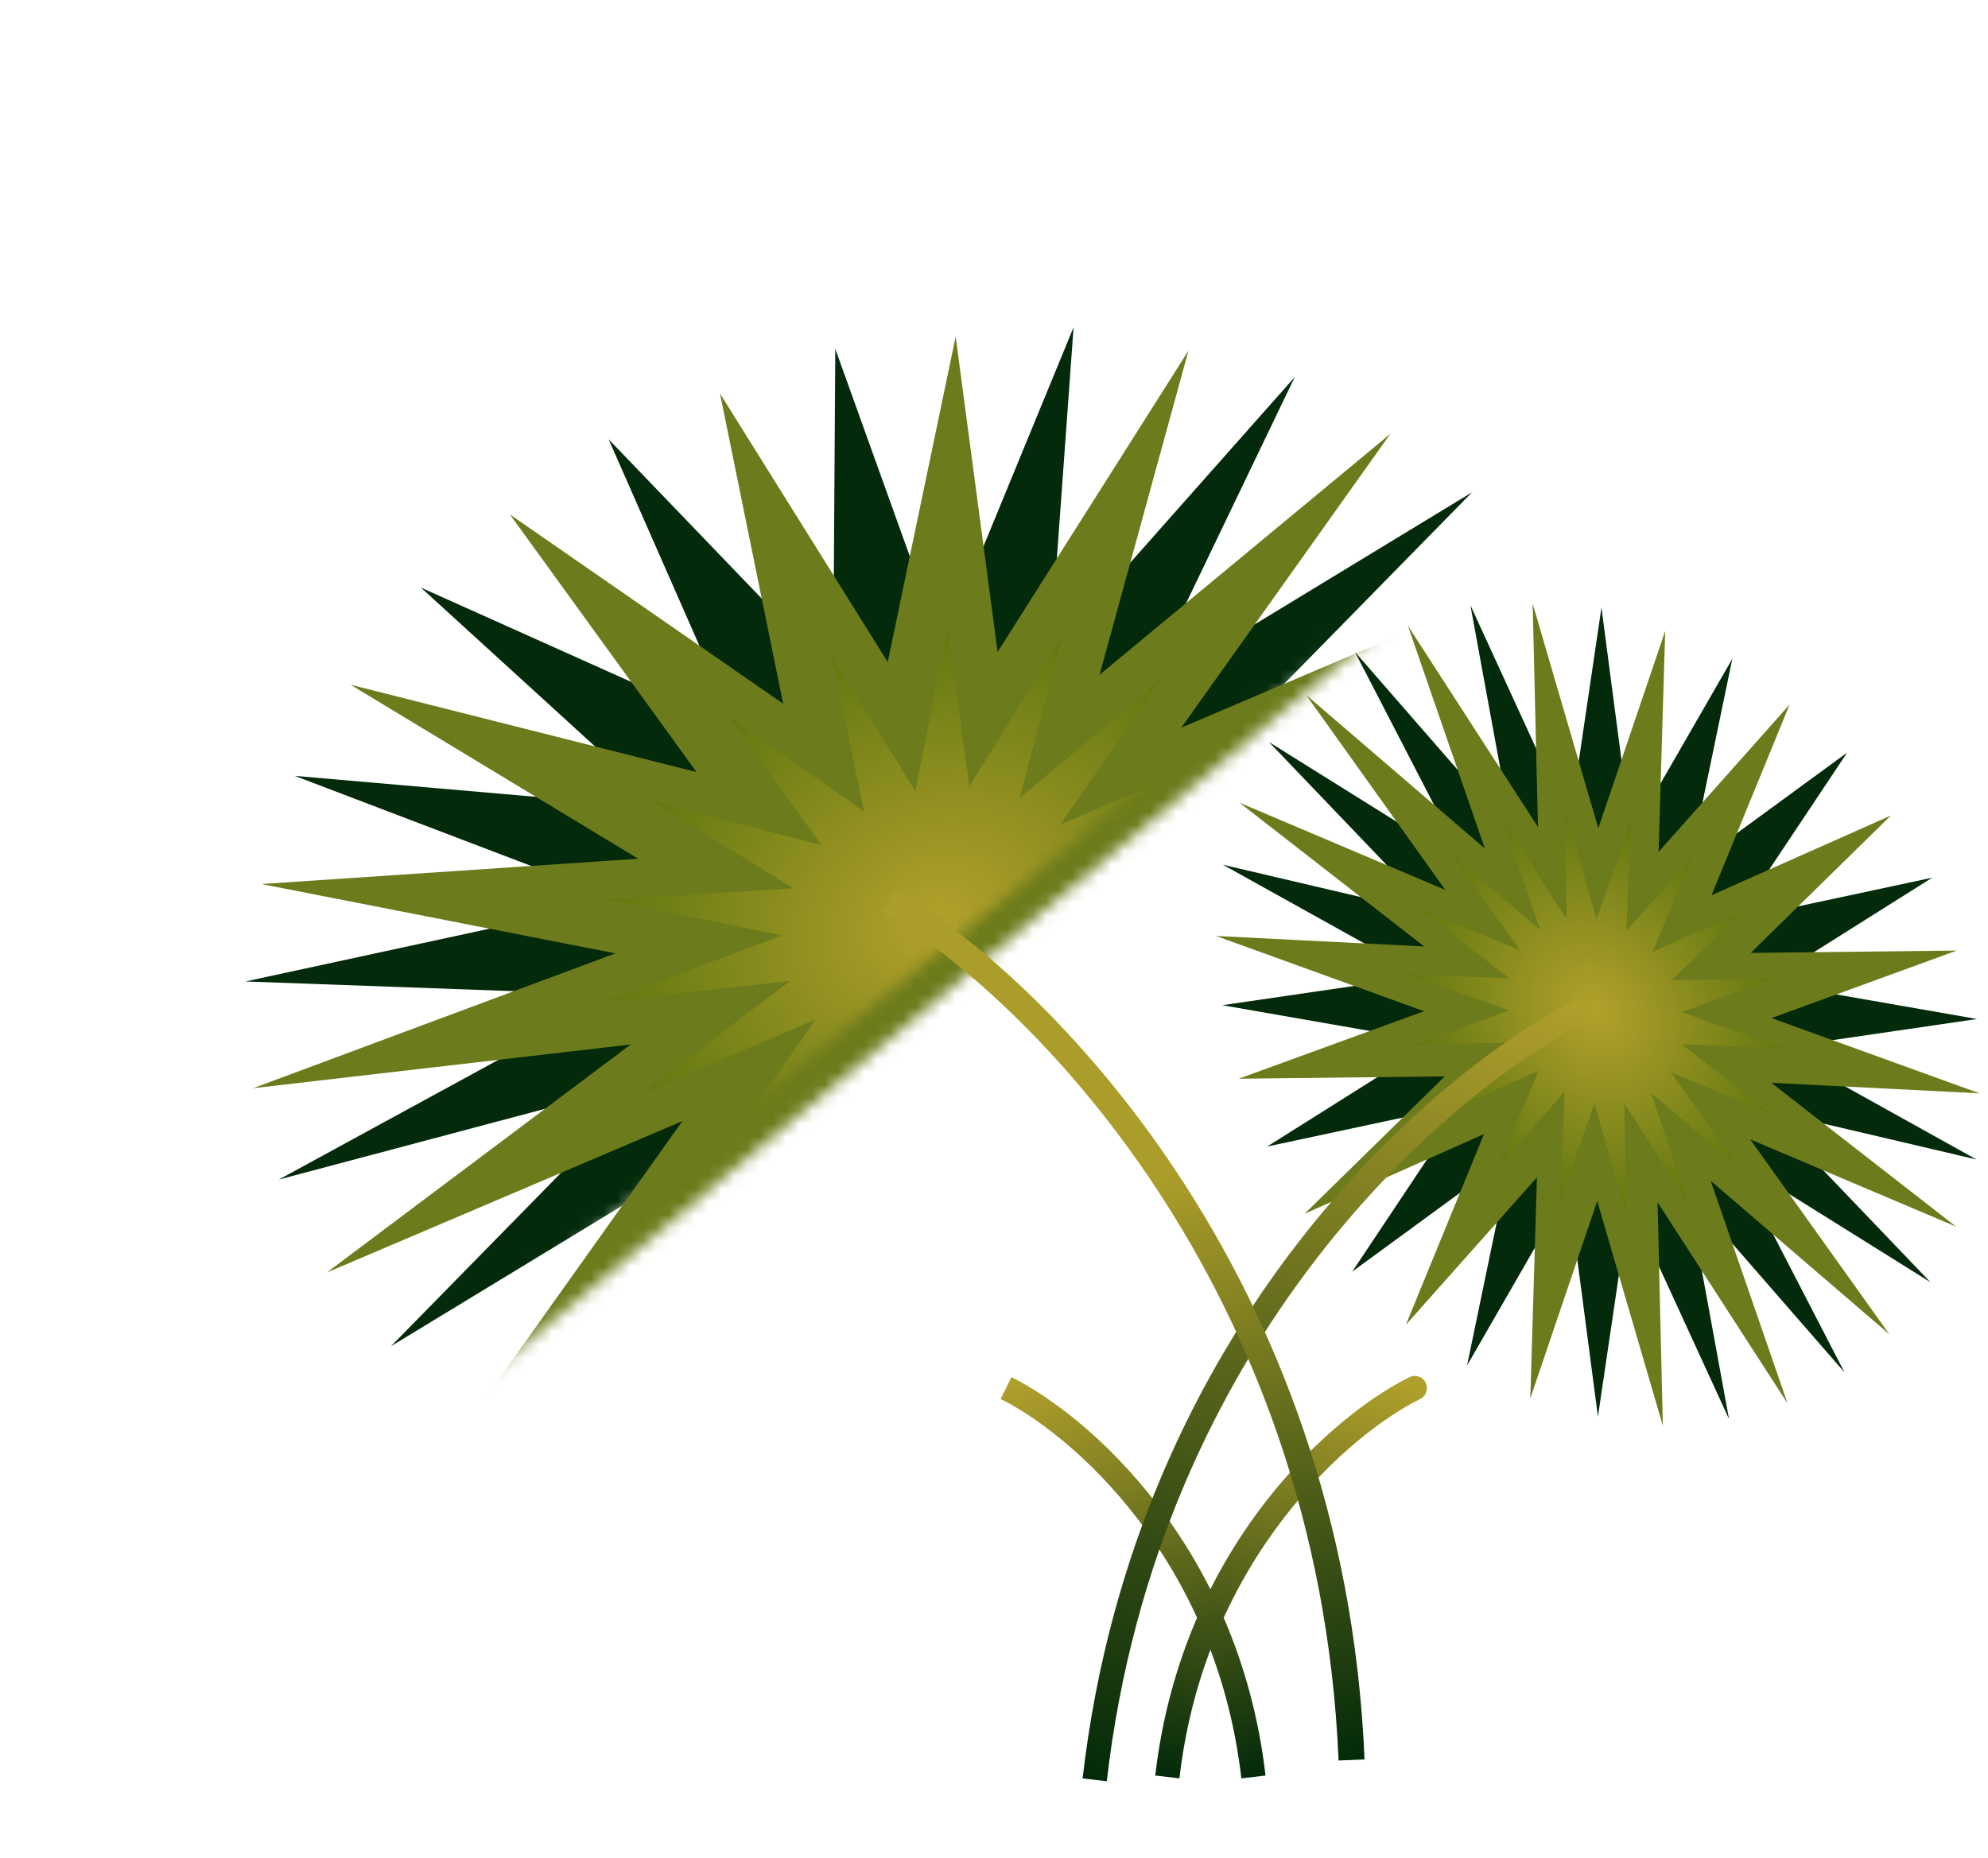 <svg width="153" height="143" viewBox="0 0 153 143" fill="none" xmlns="http://www.w3.org/2000/svg">
<mask id="mask0_5_129" style="mask-type:alpha" maskUnits="userSpaceOnUse" x="0" y="1" width="116" height="106">
<rect x="0.927" y="67.752" width="107.787" height="48.935" transform="rotate(-38.129 0.927 67.752)" fill="#D9D9D9"/>
</mask>
<g mask="url(#mask0_5_129)">
<path d="M82.624 25.193L80.811 50.285L99.644 29.027L88.005 53.264L113.292 37.895L93.23 58.355L121.922 50.728L95.858 64.942L124.493 65.977L95.57 72.231L120.695 81.804L92.402 79.343L110.986 96.299L86.735 85.421L96.538 107.715L79.254 89.731L79.092 114.673L70.861 91.753L60.754 116.336L62.567 91.244L43.734 112.501L55.373 88.264L30.086 103.633L50.148 83.174L21.456 90.801L47.52 76.587L18.885 75.551L47.808 69.298L22.683 59.725L50.976 62.185L32.392 45.23L56.643 56.108L46.84 33.814L64.124 51.798L64.286 26.856L72.517 49.776L82.624 25.193Z" fill="#032A0A"/>
</g>
<mask id="mask1_5_129" style="mask-type:alpha" maskUnits="userSpaceOnUse" x="1" y="0" width="116" height="109">
<rect x="1.108" y="69.867" width="107.797" height="50.928" transform="rotate(-39.833 1.108 69.867)" fill="#D9D9D9"/>
</mask>
<g mask="url(#mask1_5_129)">
<path d="M55.412 30.291L68.32 50.96L73.55 25.913L76.777 50.187L91.466 26.993L84.624 51.943L107 33.4L90.913 56.017L118.278 44.361L94.886 61.917L123.939 58.554L96.064 68.932L123.301 74.268L94.306 76.216L116.441 89.608L89.822 82.89L104.186 102.722L83.154 88.15L88.015 112.029L75.106 91.359L69.877 116.407L66.649 92.133L51.961 115.327L58.803 90.377L36.427 108.92L52.514 86.303L25.149 97.959L48.541 80.403L19.487 83.766L47.362 73.388L20.125 68.052L49.121 66.104L26.985 52.712L53.605 59.43L39.24 39.598L60.273 54.17L55.412 30.291Z" fill="#6C7B1B"/>
</g>
<mask id="mask2_5_129" style="mask-type:alpha" maskUnits="userSpaceOnUse" x="35" y="34" width="60" height="56">
<rect x="35.523" y="69.026" width="53.975" height="26.516" transform="rotate(-39.175 35.523 69.026)" fill="#D9D9D9"/>
</mask>
<g mask="url(#mask2_5_129)">
<path d="M64.027 50.54L70.444 60.89L72.937 48.415L74.602 60.531L81.755 49.01L78.468 61.432L89.419 52.255L81.576 63.483L95.002 57.758L83.549 66.439L97.833 64.854L84.151 69.941L97.569 72.689L83.309 73.568L94.243 80.317L81.124 76.883L88.255 86.819L77.861 79.484L80.328 91.409L73.911 81.06L71.418 93.535L69.753 81.418L62.6 92.939L65.887 80.518L54.936 89.694L62.779 78.466L49.353 84.192L60.806 75.511L46.522 77.095L60.204 72.008L46.786 69.26L61.046 68.381L50.112 61.632L63.23 65.067L56.1 55.13L66.494 62.465L64.027 50.54Z" fill="url(#paint0_radial_5_129)"/>
</g>
<path d="M133.322 50.712L125.542 64.226L123.251 46.772L120.813 63.259L113.164 46.587L116.363 64.059L104.277 50.181L112.727 66.529L97.662 57.119L110.344 70.372L94.118 66.565L109.501 75.124L94.071 77.379L110.301 80.212L97.527 88.257L112.646 85.023L104.07 97.887L116.254 88.975L112.909 105.108L120.69 91.593L122.98 109.048L125.418 92.561L133.068 109.232L129.869 91.761L141.955 105.639L133.505 89.291L148.569 98.701L135.888 85.448L152.114 89.255L136.731 80.696L152.161 78.441L135.931 75.607L148.705 67.563L133.586 70.797L142.162 57.933L129.977 66.844L133.322 50.712Z" fill="#032A0A"/>
<path d="M145.526 62.777L131.722 68.91L137.732 54.232L127.647 65.576L128.157 48.566L123.009 63.754L117.956 46.463L118.365 63.662L108.359 48.176L114.276 65.313L100.524 53.499L111.235 68.506L95.396 61.79L109.609 72.857L93.593 72.049L109.595 77.841L95.333 83.037L111.193 82.857L100.406 93.431L114.211 87.299L108.2 101.977L118.285 90.633L117.775 107.643L122.924 92.455L127.976 109.746L127.568 92.546L137.573 108.033L131.657 90.896L145.408 102.71L134.697 87.703L150.537 94.419L136.323 83.352L152.339 84.16L136.338 78.368L150.599 73.171L134.74 73.352L145.526 62.777Z" fill="#6C7B1B"/>
<path d="M134.072 70.184L127.184 73.271L130.235 65.999L125.173 71.643L125.499 63.244L122.875 70.763L120.438 62.249L120.567 70.738L115.66 63.136L118.527 71.571L111.742 65.798L117.002 73.16L109.158 69.913L116.175 75.315L108.217 74.985L116.146 77.776L109.035 80.402L116.919 80.245L111.512 85.512L118.4 82.425L115.349 89.697L120.411 84.053L120.085 92.452L122.709 84.933L125.146 93.447L125.017 84.958L129.924 92.56L127.057 84.125L133.842 89.898L128.582 82.536L136.426 85.783L129.409 80.381L137.367 80.711L129.438 77.921L136.549 75.294L128.665 75.451L134.072 70.184Z" fill="url(#paint1_radial_5_129)"/>
<path d="M108.469 106.012C108.933 105.784 109.494 105.975 109.723 106.439C109.951 106.903 109.76 107.464 109.296 107.693L108.469 106.012ZM109.296 107.693C104.018 110.291 92.742 119.826 90.771 136.892L88.91 136.677C90.967 118.866 102.73 108.837 108.469 106.012L109.296 107.693Z" fill="url(#paint2_linear_5_129)"/>
<path d="M77.425 106.852C82.933 109.564 94.453 119.346 96.467 136.784" stroke="url(#paint3_linear_5_129)" stroke-width="1.873"/>
<path d="M122.006 77.656C111.084 83.032 88.243 102.429 84.249 137.006" stroke="url(#paint4_linear_5_129)" stroke-width="1.873"/>
<path d="M68.425 69.339C79.638 75.913 102.454 98.345 104.019 135.478" stroke="url(#paint5_linear_5_129)" stroke-width="2"/>
<defs>
<radialGradient id="paint0_radial_5_129" cx="0" cy="0" r="1" gradientUnits="userSpaceOnUse" gradientTransform="translate(72.177 70.975) rotate(68.254) scale(22 26.5)">
<stop stop-color="#B3A12C"/>
<stop offset="1" stop-color="#627810"/>
</radialGradient>
<radialGradient id="paint1_radial_5_129" cx="0" cy="0" r="1" gradientUnits="userSpaceOnUse" gradientTransform="translate(122.792 77.848) rotate(145.808) scale(13.637 16.427)">
<stop stop-color="#B3A12C"/>
<stop offset="1" stop-color="#627810"/>
</radialGradient>
<linearGradient id="paint2_linear_5_129" x1="103.419" y1="105.426" x2="94.888" y2="138.102" gradientUnits="userSpaceOnUse">
<stop stop-color="#AF9F2B"/>
<stop offset="1" stop-color="#032A0A"/>
</linearGradient>
<linearGradient id="paint3_linear_5_129" x1="82.888" y1="105.426" x2="91.419" y2="138.102" gradientUnits="userSpaceOnUse">
<stop stop-color="#AF9F2B"/>
<stop offset="1" stop-color="#032A0A"/>
</linearGradient>
<linearGradient id="paint4_linear_5_129" x1="111.173" y1="74.828" x2="94.258" y2="139.619" gradientUnits="userSpaceOnUse">
<stop stop-color="#AF9F2B"/>
<stop offset="1" stop-color="#032A0A"/>
</linearGradient>
<linearGradient id="paint5_linear_5_129" x1="80.181" y1="67.169" x2="93.157" y2="137.482" gradientUnits="userSpaceOnUse">
<stop offset="0.344" stop-color="#AB9D29"/>
<stop offset="1" stop-color="#032A0A"/>
</linearGradient>
</defs>
</svg>
